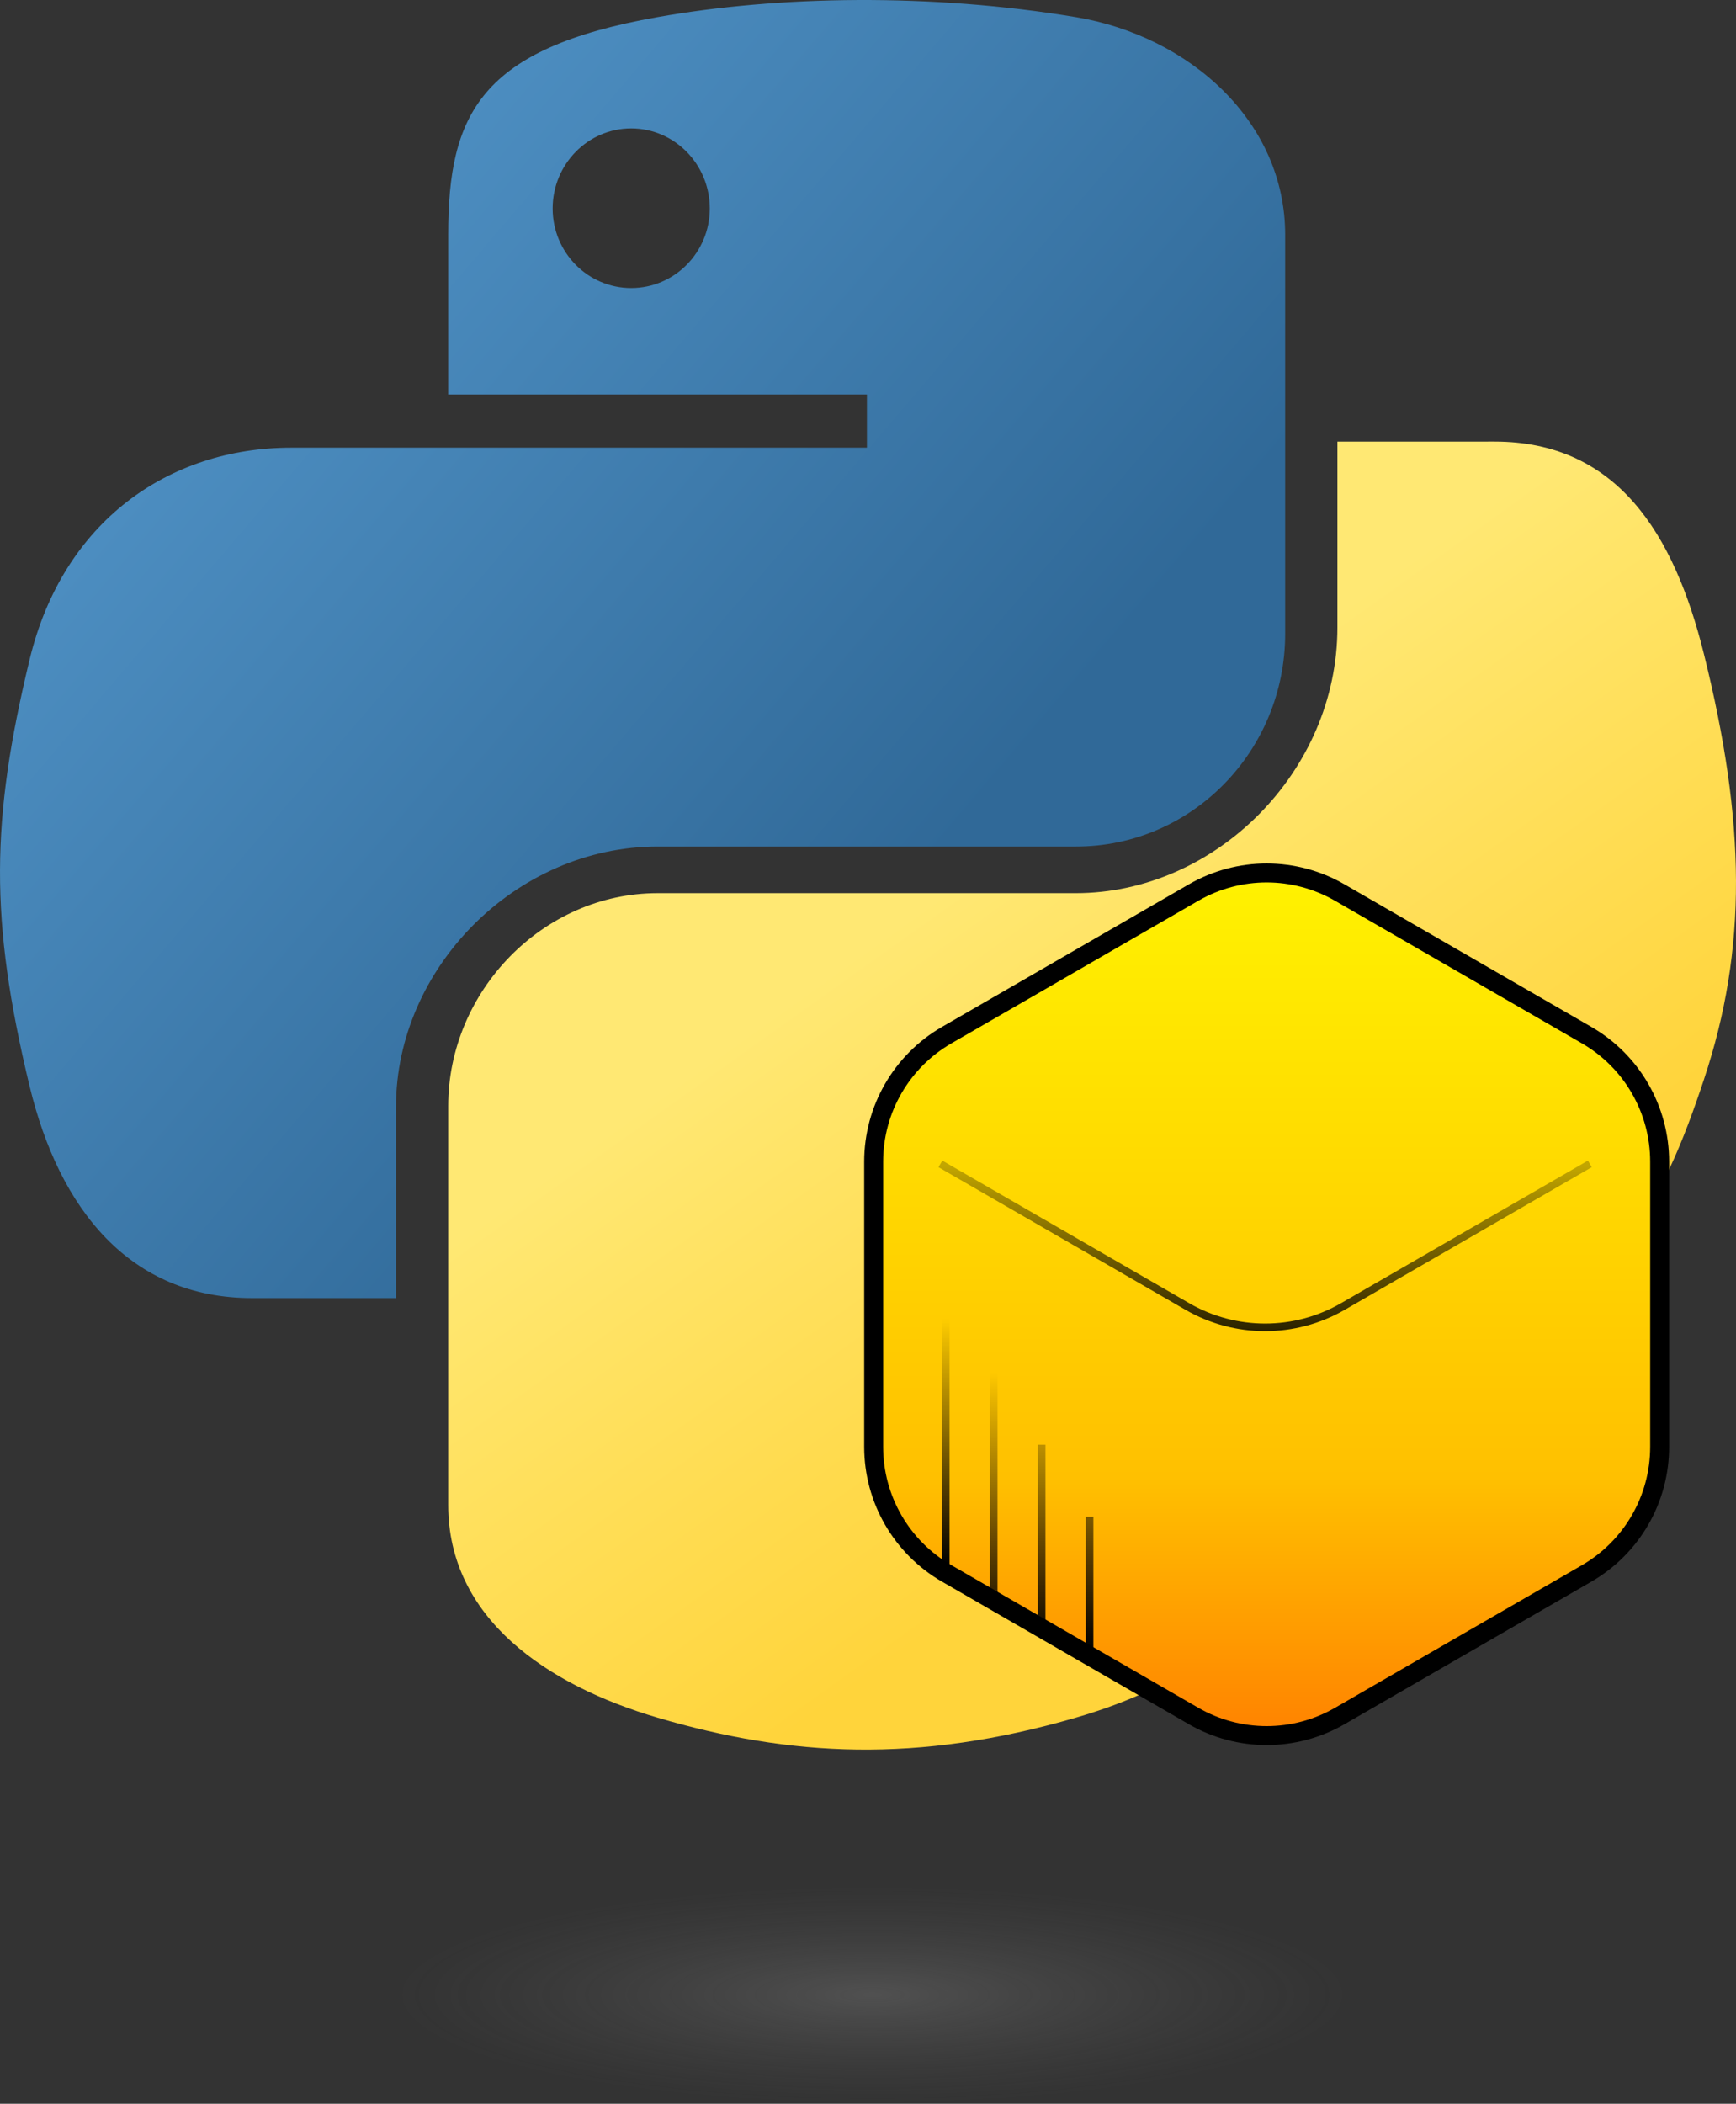 <?xml version="1.0" encoding="UTF-8" standalone="no"?>
<!-- Created with Inkscape (http://www.inkscape.org/) -->

<svg
   version="1.0"
   id="svg2"
   sodipodi:version="0.32"
   inkscape:version="1.2.2 (b0a8486541, 2022-12-01)"
   sodipodi:docname="logo-svg.svg"
   width="83.371pt"
   height="101.001pt"
   inkscape:export-filename="python-logo-only.png"
   inkscape:export-xdpi="232.44"
   inkscape:export-ydpi="232.44"
   xmlns:inkscape="http://www.inkscape.org/namespaces/inkscape"
   xmlns:sodipodi="http://sodipodi.sourceforge.net/DTD/sodipodi-0.dtd"
   xmlns:xlink="http://www.w3.org/1999/xlink"
   xmlns="http://www.w3.org/2000/svg"
   xmlns:svg="http://www.w3.org/2000/svg"
   xmlns:rdf="http://www.w3.org/1999/02/22-rdf-syntax-ns#"
   xmlns:cc="http://creativecommons.org/ns#"
   xmlns:dc="http://purl.org/dc/elements/1.1/">
  <rect width="100%" height="100%" fill="#333333" stroke="none"/>
  <sodipodi:namedview
     inkscape:window-height="2080"
     inkscape:window-width="1976"
     inkscape:pageshadow="2"
     inkscape:pageopacity="0.0"
     guidetolerance="10.0"
     gridtolerance="10.0"
     objecttolerance="10.0"
     borderopacity="1.0"
     bordercolor="#666666"
     pagecolor="#ffffff"
     id="base"
     inkscape:zoom="9.0035802"
     inkscape:cx="37.762756"
     inkscape:cy="77.024915"
     inkscape:window-x="1092"
     inkscape:window-y="43"
     inkscape:current-layer="svg2"
     width="210mm"
     height="40mm"
     units="mm"
     inkscape:showpageshadow="2"
     inkscape:pagecheckerboard="0"
     inkscape:deskcolor="#d1d1d1"
     inkscape:document-units="pt"
     showgrid="false"
     inkscape:window-maximized="0" />
  <defs
     id="defs4">
    <linearGradient
       id="linearGradient2795">
      <stop
         style="stop-color:#b8b8b8;stop-opacity:0.498;"
         offset="0"
         id="stop2797" />
      <stop
         style="stop-color:#7f7f7f;stop-opacity:0;"
         offset="1"
         id="stop2799" />
    </linearGradient>
    <linearGradient
       id="linearGradient2787">
      <stop
         style="stop-color:#7f7f7f;stop-opacity:0.5;"
         offset="0"
         id="stop2789" />
      <stop
         style="stop-color:#7f7f7f;stop-opacity:0;"
         offset="1"
         id="stop2791" />
    </linearGradient>
    <linearGradient
       id="linearGradient3676">
      <stop
         style="stop-color:#b2b2b2;stop-opacity:0.5;"
         offset="0"
         id="stop3678" />
      <stop
         style="stop-color:#b3b3b3;stop-opacity:0;"
         offset="1"
         id="stop3680" />
    </linearGradient>
    <linearGradient
       id="linearGradient3236">
      <stop
         style="stop-color:#f4f4f4;stop-opacity:1"
         offset="0"
         id="stop3244" />
      <stop
         style="stop-color:white;stop-opacity:1"
         offset="1"
         id="stop3240" />
    </linearGradient>
    <linearGradient
       id="linearGradient4671">
      <stop
         style="stop-color:#ffd43b;stop-opacity:1;"
         offset="0"
         id="stop4673" />
      <stop
         style="stop-color:#ffe873;stop-opacity:1"
         offset="1"
         id="stop4675" />
    </linearGradient>
    <linearGradient
       id="linearGradient4689">
      <stop
         style="stop-color:#5a9fd4;stop-opacity:1;"
         offset="0"
         id="stop4691" />
      <stop
         style="stop-color:#306998;stop-opacity:1;"
         offset="1"
         id="stop4693" />
    </linearGradient>
    <linearGradient
       x1="224.24"
       y1="144.757"
       x2="-65.309"
       y2="144.757"
       id="linearGradient2987"
       xlink:href="#linearGradient4671"
       gradientUnits="userSpaceOnUse"
       gradientTransform="translate(100.27,99.611)" />
    <linearGradient
       x1="172.942"
       y1="77.476"
       x2="26.67"
       y2="76.313"
       id="linearGradient2990"
       xlink:href="#linearGradient4689"
       gradientUnits="userSpaceOnUse"
       gradientTransform="translate(100.27,99.611)" />
    <linearGradient
       inkscape:collect="always"
       xlink:href="#linearGradient4689"
       id="linearGradient2587"
       gradientUnits="userSpaceOnUse"
       gradientTransform="translate(100.27,99.611)"
       x1="172.942"
       y1="77.476"
       x2="26.67"
       y2="76.313" />
    <linearGradient
       inkscape:collect="always"
       xlink:href="#linearGradient4671"
       id="linearGradient2589"
       gradientUnits="userSpaceOnUse"
       gradientTransform="translate(100.27,99.611)"
       x1="224.24"
       y1="144.757"
       x2="-65.309"
       y2="144.757" />
    <linearGradient
       inkscape:collect="always"
       xlink:href="#linearGradient4689"
       id="linearGradient2248"
       gradientUnits="userSpaceOnUse"
       gradientTransform="translate(100.27,99.611)"
       x1="172.942"
       y1="77.476"
       x2="26.67"
       y2="76.313" />
    <linearGradient
       inkscape:collect="always"
       xlink:href="#linearGradient4671"
       id="linearGradient2250"
       gradientUnits="userSpaceOnUse"
       gradientTransform="translate(100.27,99.611)"
       x1="224.24"
       y1="144.757"
       x2="-65.309"
       y2="144.757" />
    <linearGradient
       inkscape:collect="always"
       xlink:href="#linearGradient4671"
       id="linearGradient2255"
       gradientUnits="userSpaceOnUse"
       gradientTransform="matrix(0.563,0,0,0.568,-11.597,-7.61)"
       x1="224.24"
       y1="144.757"
       x2="-65.309"
       y2="144.757" />
    <linearGradient
       inkscape:collect="always"
       xlink:href="#linearGradient4689"
       id="linearGradient2258"
       gradientUnits="userSpaceOnUse"
       gradientTransform="matrix(0.563,0,0,0.568,-11.597,-7.61)"
       x1="172.942"
       y1="76.176"
       x2="26.67"
       y2="76.313" />
    <radialGradient
       inkscape:collect="always"
       xlink:href="#linearGradient2795"
       id="radialGradient2801"
       cx="61.519"
       cy="132.286"
       fx="61.519"
       fy="132.286"
       r="29.037"
       gradientTransform="matrix(1,0,0,0.178,0,108.743)"
       gradientUnits="userSpaceOnUse" />
    <linearGradient
       inkscape:collect="always"
       xlink:href="#linearGradient4671"
       id="linearGradient1475"
       gradientUnits="userSpaceOnUse"
       gradientTransform="matrix(0.563,0,0,0.568,-14.991,-12.093)"
       x1="150.961"
       y1="192.352"
       x2="112.031"
       y2="137.273" />
    <linearGradient
       inkscape:collect="always"
       xlink:href="#linearGradient4689"
       id="linearGradient1478"
       gradientUnits="userSpaceOnUse"
       gradientTransform="matrix(0.563,0,0,0.568,-14.991,-11.702)"
       x1="26.649"
       y1="20.604"
       x2="135.665"
       y2="114.398" />
    <radialGradient
       inkscape:collect="always"
       xlink:href="#linearGradient2795"
       id="radialGradient1480"
       gradientUnits="userSpaceOnUse"
       gradientTransform="matrix(1.7490565e-8,-0.24,1.055,3.7915457e-7,-83.701,142.462)"
       cx="61.519"
       cy="132.286"
       fx="61.519"
       fy="132.286"
       r="29.037" />
    <linearGradient
       id="paint0_linear_0_1"
       x1="19.387"
       y1="0"
       x2="19.387"
       y2="38.774"
       gradientUnits="userSpaceOnUse">
      <stop
         stop-color="#FFF500"
         id="stop492" />
      <stop
         offset="0.687"
         stop-color="#FFC000"
         id="stop494" />
      <stop
         offset="1"
         stop-color="#FF7A00"
         id="stop496" />
    </linearGradient>
    <linearGradient
       id="paint1_linear_0_1"
       x1="19.308"
       y1="22.394"
       x2="19.308"
       y2="13.611"
       gradientUnits="userSpaceOnUse">
      <stop
         id="stop499" />
      <stop
         offset="1"
         stop-opacity="0.24"
         id="stop501" />
    </linearGradient>
    <linearGradient
       id="paint2_linear_0_1"
       x1="9.86"
       y1="22.236"
       x2="9.86"
       y2="33.868"
       gradientUnits="userSpaceOnUse">
      <stop
         stop-opacity="0"
         id="stop504" />
      <stop
         offset="1"
         id="stop506" />
    </linearGradient>
    <linearGradient
       id="paint3_linear_0_1"
       x1="6.5"
       y1="20"
       x2="6.5"
       y2="30.287"
       gradientUnits="userSpaceOnUse">
      <stop
         stop-opacity="0"
         id="stop509" />
      <stop
         offset="1"
         id="stop511" />
    </linearGradient>
    <linearGradient
       id="paint4_linear_0_1"
       x1="9.881"
       y1="22.236"
       x2="9.881"
       y2="33.868"
       gradientUnits="userSpaceOnUse">
      <stop
         stop-opacity="0"
         id="stop514" />
      <stop
         offset="1"
         id="stop516" />
    </linearGradient>
    <linearGradient
       id="paint5_linear_0_1"
       x1="10.14"
       y1="22.236"
       x2="10.14"
       y2="33.868"
       gradientUnits="userSpaceOnUse">
      <stop
         stop-opacity="0"
         id="stop519" />
      <stop
         offset="1"
         id="stop521" />
    </linearGradient>
  </defs>
  <path
     style="fill:url(#linearGradient1478);fill-opacity:1"
     d="M 54.919,9.1927421e-4 C 50.335,0.022 45.958,0.413 42.106,1.095 30.76,3.099 28.7,7.295 28.7,15.032 v 10.219 h 26.812 v 3.406 h -26.812 -10.062 c -7.792,0 -14.616,4.684 -16.75,13.594 -2.462,10.213 -2.571,16.586 0,27.25 1.906,7.938 6.458,13.594 14.25,13.594 h 9.219 v -12.25 c 0,-8.85 7.657,-16.656 16.75,-16.656 h 26.781 c 7.455,0 13.406,-6.138 13.406,-13.625 v -25.531 c 0,-7.266 -6.13,-12.725 -13.406,-13.937 C 64.282,0.328 59.502,-0.02 54.919,9.1927421e-4 Z m -14.5,8.219 c 2.77,0 5.031,2.299 5.031,5.125 -2e-6,2.816 -2.262,5.094 -5.031,5.094 -2.779,-1e-6 -5.031,-2.277 -5.031,-5.094 -10e-7,-2.826 2.252,-5.125 5.031,-5.125 z"
     id="path1948"
     inkscape:export-filename="logo-32x32.png"
     inkscape:export-xdpi="27.639999"
     inkscape:export-ydpi="27.639999" />
  <path
     style="fill:url(#linearGradient1475);fill-opacity:1"
     d="m 85.638,28.267 v 11.906 c 0,9.231 -7.826,17 -16.75,17 H 42.106 c -7.336,0 -13.406,6.278 -13.406,13.625 v 25.531 c 0,7.266 6.319,11.54 13.406,13.625 8.487,2.496 16.626,2.947 26.781,0 6.75,-1.954 13.406,-5.888 13.406,-13.625 V 86.11 H 55.513 v -3.406 h 26.781 13.406 c 7.792,0 10.696,-5.435 13.406,-13.594 2.799,-8.399 2.68,-16.476 0,-27.25 -1.926,-7.757 -5.604,-13.594 -13.406,-13.594 z M 70.575,92.923 c 2.779,3e-6 5.031,2.277 5.031,5.094 -2e-6,2.826 -2.252,5.125 -5.031,5.125 -2.77,0 -5.031,-2.299 -5.031,-5.125 2e-6,-2.816 2.262,-5.094 5.031,-5.094 z"
     id="path1950" />
  <ellipse
     style="opacity:0.444;fill:url(#radialGradient1480);fill-opacity:1;fill-rule:nonzero;stroke:none;stroke-width:15.417;stroke-miterlimit:4;stroke-dasharray:none;stroke-opacity:1"
     id="path1894"
     cx="55.817"
     cy="127.701"
     rx="35.931"
     ry="6.967" />
  <g
     style="fill:none"
     id="g557"
     transform="translate(-42.575,-64.777)">
    <g
       id="g643"
       transform="matrix(1.535,0,0,1.535,93.924,118.508)">
      <path
         d="m 22.434,2.216 10.301,5.947 c 1.885,1.088 3.046,3.1 3.046,5.277 v 11.895 c 0,2.177 -1.161,4.188 -3.046,5.277 l -10.301,5.947 c -1.885,1.088 -4.208,1.088 -6.093,0 L 6.04,30.611 C 4.154,29.523 2.993,27.511 2.993,25.334 V 13.44 c 0,-2.177 1.161,-4.188 3.047,-5.277 l 10.301,-5.947 c 1.885,-1.088 4.208,-1.088 6.093,1e-5 z"
         fill="url(#paint0_linear_0_1)"
         stroke="#000000"
         stroke-width="0.791"
         id="path476"
         style="fill:url(#paint0_linear_0_1)" />
      <path
         d="m 5.777,13.533 10.301,5.947 c 2.008,1.159 4.481,1.159 6.489,0 l 10.301,-5.947"
         stroke="url(#paint1_linear_0_1)"
         stroke-width="0.317"
         id="path478"
         style="stroke:url(#paint1_linear_0_1)" />
      <g
         style="mix-blend-mode:overlay"
         id="g488">
        <path
           d="m 8,22.236 v 9.258"
           stroke="url(#paint2_linear_0_1)"
           stroke-width="0.317"
           id="path480"
           style="stroke:url(#paint2_linear_0_1)" />
        <path
           d="M 6,20 V 30.287"
           stroke="url(#paint3_linear_0_1)"
           stroke-width="0.317"
           id="path482"
           style="stroke:url(#paint3_linear_0_1)" />
        <path
           d="m 10,25.243 v 7.359"
           stroke="url(#paint4_linear_0_1)"
           stroke-width="0.317"
           id="path484"
           style="stroke:url(#paint4_linear_0_1)" />
        <path
           d="m 12,28.25 v 5.618"
           stroke="url(#paint5_linear_0_1)"
           stroke-width="0.317"
           id="path486"
           style="stroke:url(#paint5_linear_0_1)" />
      </g>
    </g>
  </g>
</svg>
